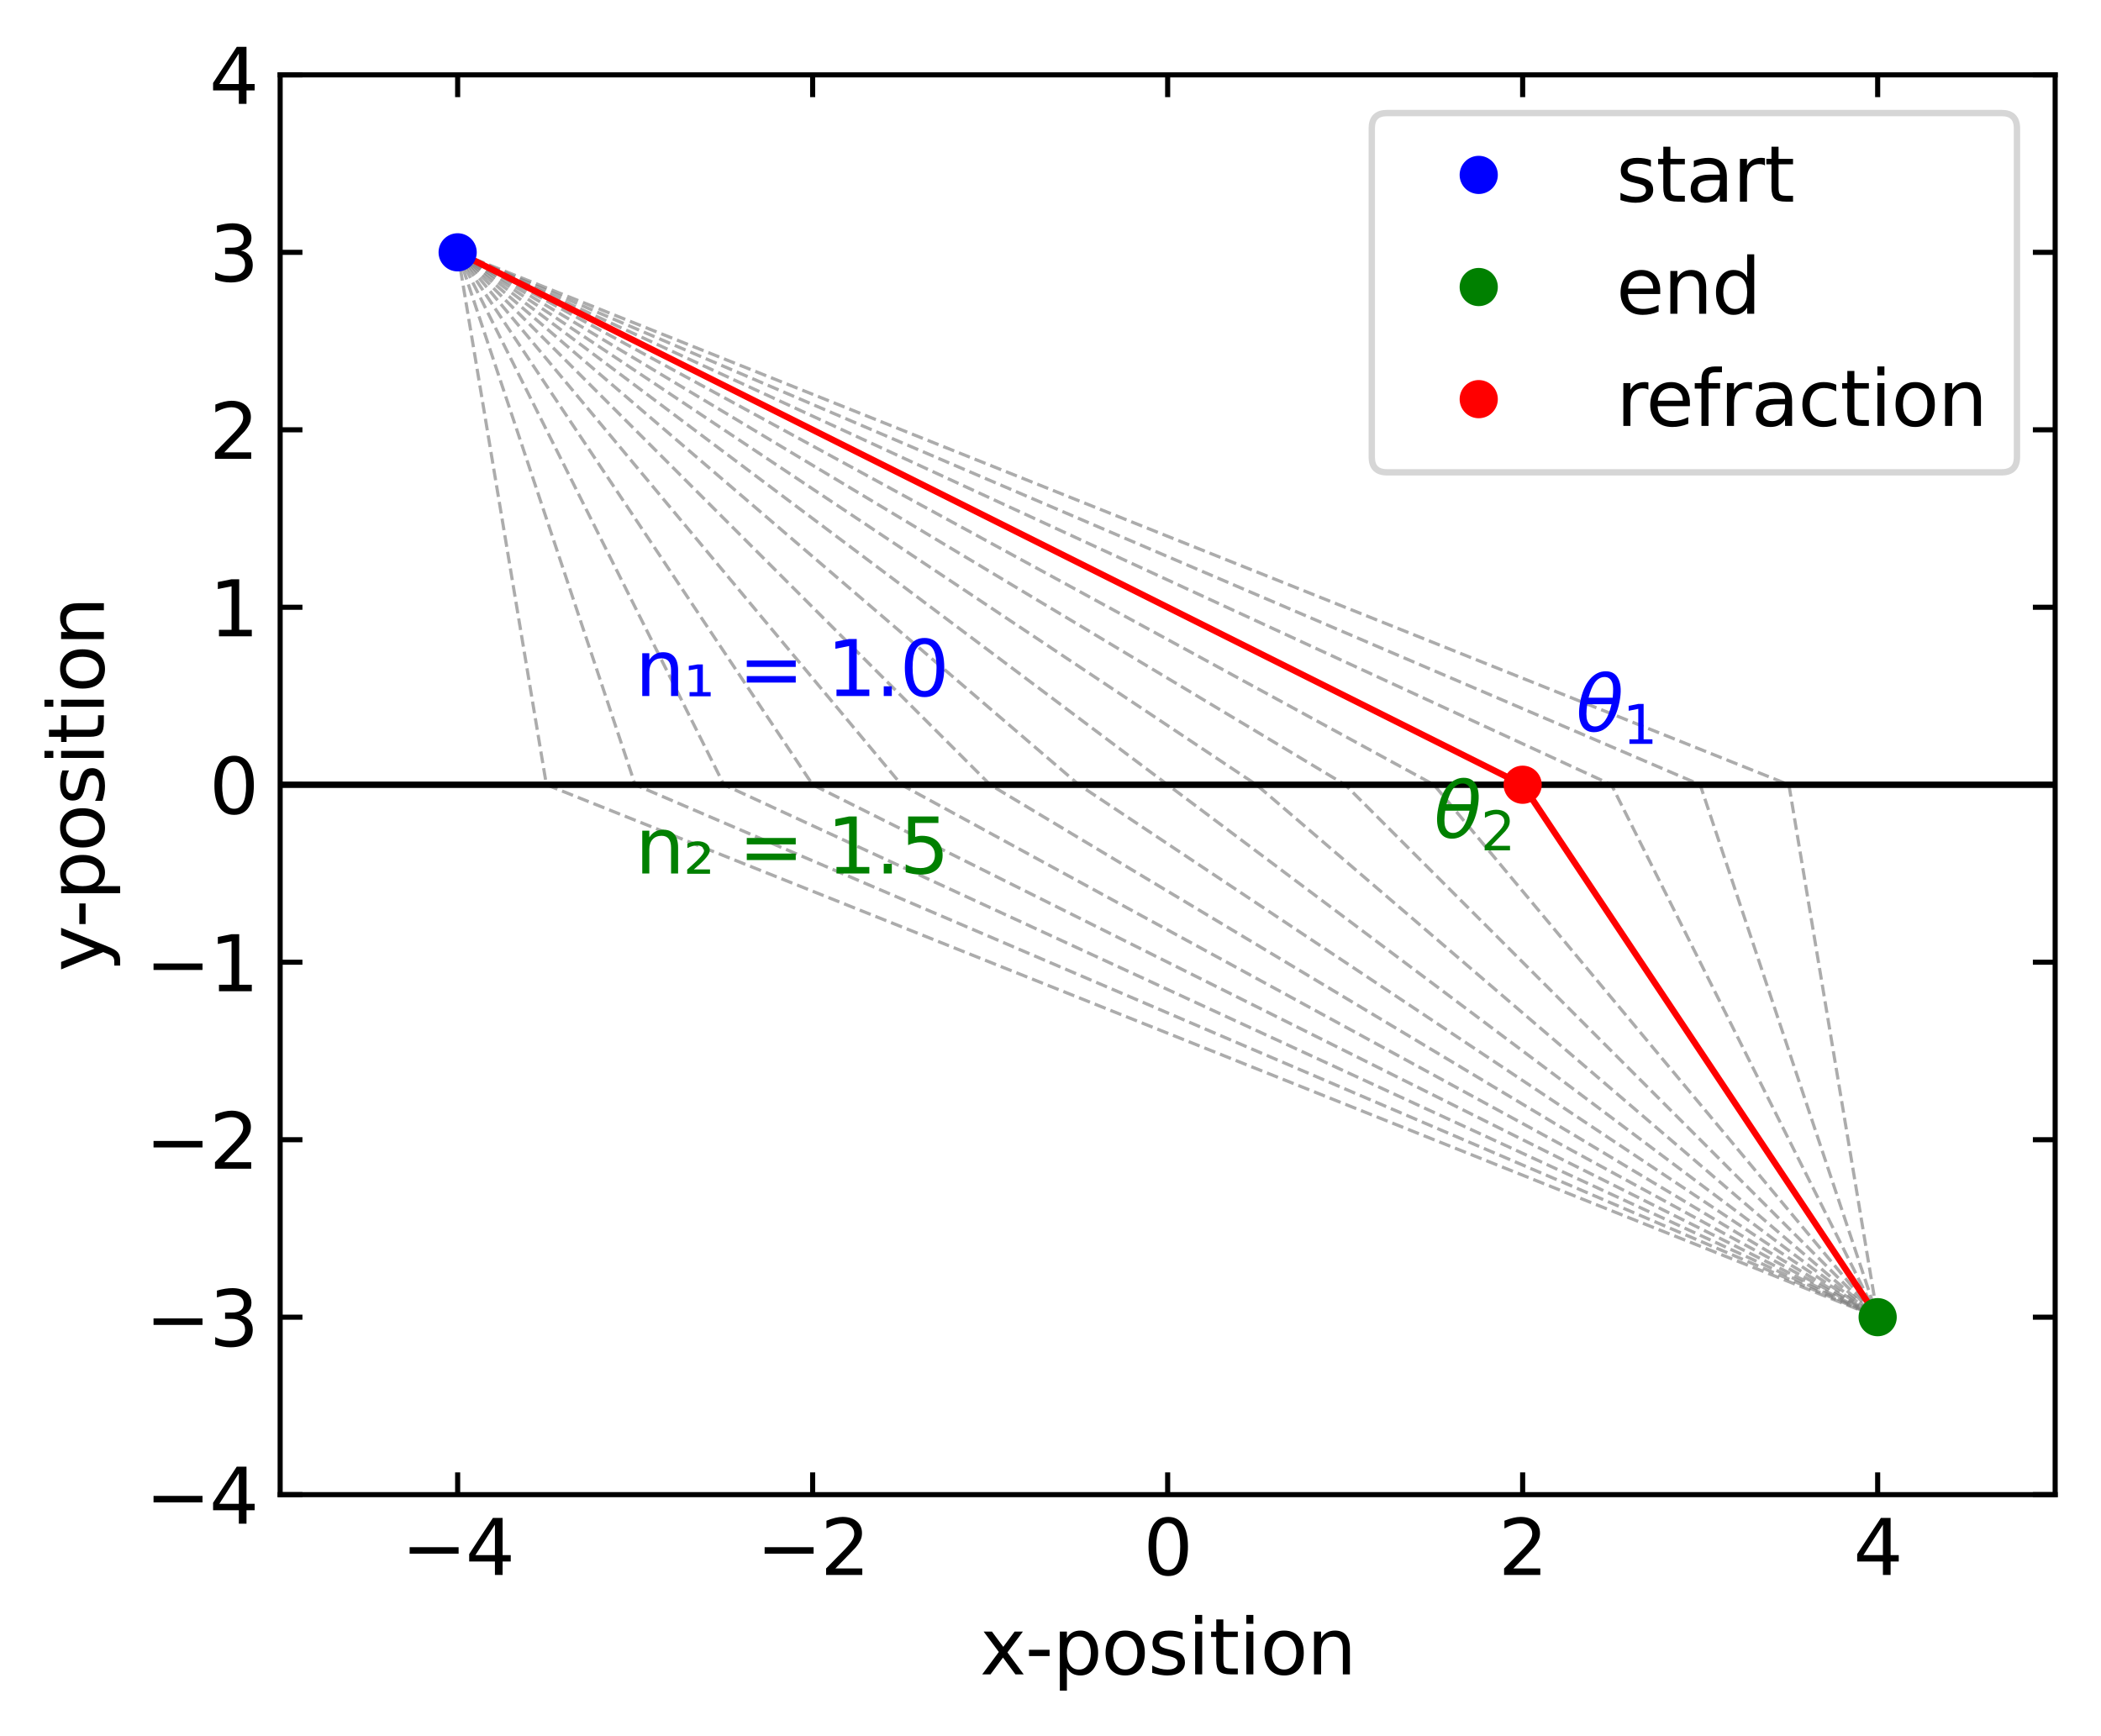 <?xml version="1.0" encoding="utf-8" standalone="no"?>
<!DOCTYPE svg PUBLIC "-//W3C//DTD SVG 1.1//EN"
  "http://www.w3.org/Graphics/SVG/1.1/DTD/svg11.dtd">
<svg xmlns:xlink="http://www.w3.org/1999/xlink" width="330.01pt" height="272.731pt" viewBox="0 0 330.01 272.731" xmlns="http://www.w3.org/2000/svg" version="1.1">
 <defs>
  <style type="text/css">*{stroke-linejoin: round; stroke-linecap: butt}</style>
 </defs>
 <g id="figure_1">
  <g id="patch_1">
   <path d="M -0 272.731 
L 330.01 272.731 
L 330.01 0 
L -0 0 
z
" style="fill: #ffffff"/>
  </g>
  <g id="axes_1">
   <g id="patch_2">
    <path d="M 44.004 234.804 
L 322.81 234.804 
L 322.81 11.759 
L 44.004 11.759 
z
" style="fill: #ffffff"/>
   </g>
   <g id="patch_3">
    <path d="M 71.885 39.64 
L 85.825 123.281 
L 294.93 206.923 
" clip-path="url(#pd26ee8ee6a)" style="fill: none; opacity: 0.65; stroke-dasharray: 1.85,0.8; stroke-dashoffset: 0; stroke: #808080; stroke-width: 0.5; stroke-linejoin: miter"/>
   </g>
   <g id="patch_4">
    <path d="M 71.885 39.64 
L 99.766 123.281 
L 294.93 206.923 
" clip-path="url(#pd26ee8ee6a)" style="fill: none; opacity: 0.65; stroke-dasharray: 1.85,0.8; stroke-dashoffset: 0; stroke: #808080; stroke-width: 0.5; stroke-linejoin: miter"/>
   </g>
   <g id="patch_5">
    <path d="M 71.885 39.64 
L 113.706 123.281 
L 294.93 206.923 
" clip-path="url(#pd26ee8ee6a)" style="fill: none; opacity: 0.65; stroke-dasharray: 1.85,0.8; stroke-dashoffset: 0; stroke: #808080; stroke-width: 0.5; stroke-linejoin: miter"/>
   </g>
   <g id="patch_6">
    <path d="M 71.885 39.64 
L 127.646 123.281 
L 294.93 206.923 
" clip-path="url(#pd26ee8ee6a)" style="fill: none; opacity: 0.65; stroke-dasharray: 1.85,0.8; stroke-dashoffset: 0; stroke: #808080; stroke-width: 0.5; stroke-linejoin: miter"/>
   </g>
   <g id="patch_7">
    <path d="M 71.885 39.64 
L 141.586 123.281 
L 294.93 206.923 
" clip-path="url(#pd26ee8ee6a)" style="fill: none; opacity: 0.65; stroke-dasharray: 1.85,0.8; stroke-dashoffset: 0; stroke: #808080; stroke-width: 0.5; stroke-linejoin: miter"/>
   </g>
   <g id="patch_8">
    <path d="M 71.885 39.64 
L 155.527 123.281 
L 294.93 206.923 
" clip-path="url(#pd26ee8ee6a)" style="fill: none; opacity: 0.65; stroke-dasharray: 1.85,0.8; stroke-dashoffset: 0; stroke: #808080; stroke-width: 0.5; stroke-linejoin: miter"/>
   </g>
   <g id="patch_9">
    <path d="M 71.885 39.64 
L 169.467 123.281 
L 294.93 206.923 
" clip-path="url(#pd26ee8ee6a)" style="fill: none; opacity: 0.65; stroke-dasharray: 1.85,0.8; stroke-dashoffset: 0; stroke: #808080; stroke-width: 0.5; stroke-linejoin: miter"/>
   </g>
   <g id="patch_10">
    <path d="M 71.885 39.64 
L 183.407 123.281 
L 294.93 206.923 
" clip-path="url(#pd26ee8ee6a)" style="fill: none; opacity: 0.65; stroke-dasharray: 1.85,0.8; stroke-dashoffset: 0; stroke: #808080; stroke-width: 0.5; stroke-linejoin: miter"/>
   </g>
   <g id="patch_11">
    <path d="M 71.885 39.64 
L 197.348 123.281 
L 294.93 206.923 
" clip-path="url(#pd26ee8ee6a)" style="fill: none; opacity: 0.65; stroke-dasharray: 1.85,0.8; stroke-dashoffset: 0; stroke: #808080; stroke-width: 0.5; stroke-linejoin: miter"/>
   </g>
   <g id="patch_12">
    <path d="M 71.885 39.64 
L 211.288 123.281 
L 294.93 206.923 
" clip-path="url(#pd26ee8ee6a)" style="fill: none; opacity: 0.65; stroke-dasharray: 1.85,0.8; stroke-dashoffset: 0; stroke: #808080; stroke-width: 0.5; stroke-linejoin: miter"/>
   </g>
   <g id="patch_13">
    <path d="M 71.885 39.64 
L 225.228 123.281 
L 294.93 206.923 
" clip-path="url(#pd26ee8ee6a)" style="fill: none; opacity: 0.65; stroke-dasharray: 1.85,0.8; stroke-dashoffset: 0; stroke: #808080; stroke-width: 0.5; stroke-linejoin: miter"/>
   </g>
   <g id="patch_14">
    <path d="M 71.885 39.64 
L 253.109 123.281 
L 294.93 206.923 
" clip-path="url(#pd26ee8ee6a)" style="fill: none; opacity: 0.65; stroke-dasharray: 1.85,0.8; stroke-dashoffset: 0; stroke: #808080; stroke-width: 0.5; stroke-linejoin: miter"/>
   </g>
   <g id="patch_15">
    <path d="M 71.885 39.64 
L 267.049 123.281 
L 294.93 206.923 
" clip-path="url(#pd26ee8ee6a)" style="fill: none; opacity: 0.65; stroke-dasharray: 1.85,0.8; stroke-dashoffset: 0; stroke: #808080; stroke-width: 0.5; stroke-linejoin: miter"/>
   </g>
   <g id="patch_16">
    <path d="M 71.885 39.64 
L 280.989 123.281 
L 294.93 206.923 
" clip-path="url(#pd26ee8ee6a)" style="fill: none; opacity: 0.65; stroke-dasharray: 1.85,0.8; stroke-dashoffset: 0; stroke: #808080; stroke-width: 0.5; stroke-linejoin: miter"/>
   </g>
   <g id="patch_17">
    <path d="M 71.885 39.64 
L 239.168 123.281 
L 294.93 206.923 
" clip-path="url(#pd26ee8ee6a)" style="fill: none; stroke: #ff0000; stroke-linejoin: miter"/>
   </g>
   <g id="matplotlib.axis_1">
    <g id="xtick_1">
     <g id="line2d_1">
      <defs>
       <path id="mf5f57a6f3e" d="M 0 0 
L 0 -3.5 
" style="stroke: #000000; stroke-width: 0.8"/>
      </defs>
      <g>
       <use xlink:href="#mf5f57a6f3e" x="71.885" y="234.804" style="stroke: #000000; stroke-width: 0.8"/>
      </g>
     </g>
     <g id="line2d_2">
      <defs>
       <path id="m73ab1de720" d="M 0 0 
L 0 3.5 
" style="stroke: #000000; stroke-width: 0.8"/>
      </defs>
      <g>
       <use xlink:href="#m73ab1de720" x="71.885" y="11.759" style="stroke: #000000; stroke-width: 0.8"/>
      </g>
     </g>
     <g id="text_1">
      <!-- −4 -->
      <g transform="translate(63.04 247.422) scale(0.12 -0.12)">
       <defs>
        <path id="DejaVuSans-2212" d="M 678 2272 
L 4684 2272 
L 4684 1741 
L 678 1741 
L 678 2272 
z
" transform="scale(0.016)"/>
        <path id="DejaVuSans-34" d="M 2419 4116 
L 825 1625 
L 2419 1625 
L 2419 4116 
z
M 2253 4666 
L 3047 4666 
L 3047 1625 
L 3713 1625 
L 3713 1100 
L 3047 1100 
L 3047 0 
L 2419 0 
L 2419 1100 
L 313 1100 
L 313 1709 
L 2253 4666 
z
" transform="scale(0.016)"/>
       </defs>
       <use xlink:href="#DejaVuSans-2212"/>
       <use xlink:href="#DejaVuSans-34" transform="translate(83.789 0)"/>
      </g>
     </g>
    </g>
    <g id="xtick_2">
     <g id="line2d_3">
      <g>
       <use xlink:href="#mf5f57a6f3e" x="127.646" y="234.804" style="stroke: #000000; stroke-width: 0.8"/>
      </g>
     </g>
     <g id="line2d_4">
      <g>
       <use xlink:href="#m73ab1de720" x="127.646" y="11.759" style="stroke: #000000; stroke-width: 0.8"/>
      </g>
     </g>
     <g id="text_2">
      <!-- −2 -->
      <g transform="translate(118.801 247.422) scale(0.12 -0.12)">
       <defs>
        <path id="DejaVuSans-32" d="M 1228 531 
L 3431 531 
L 3431 0 
L 469 0 
L 469 531 
Q 828 903 1448 1529 
Q 2069 2156 2228 2338 
Q 2531 2678 2651 2914 
Q 2772 3150 2772 3378 
Q 2772 3750 2511 3984 
Q 2250 4219 1831 4219 
Q 1534 4219 1204 4116 
Q 875 4013 500 3803 
L 500 4441 
Q 881 4594 1212 4672 
Q 1544 4750 1819 4750 
Q 2544 4750 2975 4387 
Q 3406 4025 3406 3419 
Q 3406 3131 3298 2873 
Q 3191 2616 2906 2266 
Q 2828 2175 2409 1742 
Q 1991 1309 1228 531 
z
" transform="scale(0.016)"/>
       </defs>
       <use xlink:href="#DejaVuSans-2212"/>
       <use xlink:href="#DejaVuSans-32" transform="translate(83.789 0)"/>
      </g>
     </g>
    </g>
    <g id="xtick_3">
     <g id="line2d_5">
      <g>
       <use xlink:href="#mf5f57a6f3e" x="183.407" y="234.804" style="stroke: #000000; stroke-width: 0.8"/>
      </g>
     </g>
     <g id="line2d_6">
      <g>
       <use xlink:href="#m73ab1de720" x="183.407" y="11.759" style="stroke: #000000; stroke-width: 0.8"/>
      </g>
     </g>
     <g id="text_3">
      <!-- 0 -->
      <g transform="translate(179.59 247.422) scale(0.12 -0.12)">
       <defs>
        <path id="DejaVuSans-30" d="M 2034 4250 
Q 1547 4250 1301 3770 
Q 1056 3291 1056 2328 
Q 1056 1369 1301 889 
Q 1547 409 2034 409 
Q 2525 409 2770 889 
Q 3016 1369 3016 2328 
Q 3016 3291 2770 3770 
Q 2525 4250 2034 4250 
z
M 2034 4750 
Q 2819 4750 3233 4129 
Q 3647 3509 3647 2328 
Q 3647 1150 3233 529 
Q 2819 -91 2034 -91 
Q 1250 -91 836 529 
Q 422 1150 422 2328 
Q 422 3509 836 4129 
Q 1250 4750 2034 4750 
z
" transform="scale(0.016)"/>
       </defs>
       <use xlink:href="#DejaVuSans-30"/>
      </g>
     </g>
    </g>
    <g id="xtick_4">
     <g id="line2d_7">
      <g>
       <use xlink:href="#mf5f57a6f3e" x="239.168" y="234.804" style="stroke: #000000; stroke-width: 0.8"/>
      </g>
     </g>
     <g id="line2d_8">
      <g>
       <use xlink:href="#m73ab1de720" x="239.168" y="11.759" style="stroke: #000000; stroke-width: 0.8"/>
      </g>
     </g>
     <g id="text_4">
      <!-- 2 -->
      <g transform="translate(235.351 247.422) scale(0.12 -0.12)">
       <use xlink:href="#DejaVuSans-32"/>
      </g>
     </g>
    </g>
    <g id="xtick_5">
     <g id="line2d_9">
      <g>
       <use xlink:href="#mf5f57a6f3e" x="294.93" y="234.804" style="stroke: #000000; stroke-width: 0.8"/>
      </g>
     </g>
     <g id="line2d_10">
      <g>
       <use xlink:href="#m73ab1de720" x="294.93" y="11.759" style="stroke: #000000; stroke-width: 0.8"/>
      </g>
     </g>
     <g id="text_5">
      <!-- 4 -->
      <g transform="translate(291.112 247.422) scale(0.12 -0.12)">
       <use xlink:href="#DejaVuSans-34"/>
      </g>
     </g>
    </g>
    <g id="text_6">
     <!-- x-position -->
     <g transform="translate(153.926 263.036) scale(0.12 -0.12)">
      <defs>
       <path id="DejaVuSans-78" d="M 3513 3500 
L 2247 1797 
L 3578 0 
L 2900 0 
L 1881 1375 
L 863 0 
L 184 0 
L 1544 1831 
L 300 3500 
L 978 3500 
L 1906 2253 
L 2834 3500 
L 3513 3500 
z
" transform="scale(0.016)"/>
       <path id="DejaVuSans-2d" d="M 313 2009 
L 1997 2009 
L 1997 1497 
L 313 1497 
L 313 2009 
z
" transform="scale(0.016)"/>
       <path id="DejaVuSans-70" d="M 1159 525 
L 1159 -1331 
L 581 -1331 
L 581 3500 
L 1159 3500 
L 1159 2969 
Q 1341 3281 1617 3432 
Q 1894 3584 2278 3584 
Q 2916 3584 3314 3078 
Q 3713 2572 3713 1747 
Q 3713 922 3314 415 
Q 2916 -91 2278 -91 
Q 1894 -91 1617 61 
Q 1341 213 1159 525 
z
M 3116 1747 
Q 3116 2381 2855 2742 
Q 2594 3103 2138 3103 
Q 1681 3103 1420 2742 
Q 1159 2381 1159 1747 
Q 1159 1113 1420 752 
Q 1681 391 2138 391 
Q 2594 391 2855 752 
Q 3116 1113 3116 1747 
z
" transform="scale(0.016)"/>
       <path id="DejaVuSans-6f" d="M 1959 3097 
Q 1497 3097 1228 2736 
Q 959 2375 959 1747 
Q 959 1119 1226 758 
Q 1494 397 1959 397 
Q 2419 397 2687 759 
Q 2956 1122 2956 1747 
Q 2956 2369 2687 2733 
Q 2419 3097 1959 3097 
z
M 1959 3584 
Q 2709 3584 3137 3096 
Q 3566 2609 3566 1747 
Q 3566 888 3137 398 
Q 2709 -91 1959 -91 
Q 1206 -91 779 398 
Q 353 888 353 1747 
Q 353 2609 779 3096 
Q 1206 3584 1959 3584 
z
" transform="scale(0.016)"/>
       <path id="DejaVuSans-73" d="M 2834 3397 
L 2834 2853 
Q 2591 2978 2328 3040 
Q 2066 3103 1784 3103 
Q 1356 3103 1142 2972 
Q 928 2841 928 2578 
Q 928 2378 1081 2264 
Q 1234 2150 1697 2047 
L 1894 2003 
Q 2506 1872 2764 1633 
Q 3022 1394 3022 966 
Q 3022 478 2636 193 
Q 2250 -91 1575 -91 
Q 1294 -91 989 -36 
Q 684 19 347 128 
L 347 722 
Q 666 556 975 473 
Q 1284 391 1588 391 
Q 1994 391 2212 530 
Q 2431 669 2431 922 
Q 2431 1156 2273 1281 
Q 2116 1406 1581 1522 
L 1381 1569 
Q 847 1681 609 1914 
Q 372 2147 372 2553 
Q 372 3047 722 3315 
Q 1072 3584 1716 3584 
Q 2034 3584 2315 3537 
Q 2597 3491 2834 3397 
z
" transform="scale(0.016)"/>
       <path id="DejaVuSans-69" d="M 603 3500 
L 1178 3500 
L 1178 0 
L 603 0 
L 603 3500 
z
M 603 4863 
L 1178 4863 
L 1178 4134 
L 603 4134 
L 603 4863 
z
" transform="scale(0.016)"/>
       <path id="DejaVuSans-74" d="M 1172 4494 
L 1172 3500 
L 2356 3500 
L 2356 3053 
L 1172 3053 
L 1172 1153 
Q 1172 725 1289 603 
Q 1406 481 1766 481 
L 2356 481 
L 2356 0 
L 1766 0 
Q 1100 0 847 248 
Q 594 497 594 1153 
L 594 3053 
L 172 3053 
L 172 3500 
L 594 3500 
L 594 4494 
L 1172 4494 
z
" transform="scale(0.016)"/>
       <path id="DejaVuSans-6e" d="M 3513 2113 
L 3513 0 
L 2938 0 
L 2938 2094 
Q 2938 2591 2744 2837 
Q 2550 3084 2163 3084 
Q 1697 3084 1428 2787 
Q 1159 2491 1159 1978 
L 1159 0 
L 581 0 
L 581 3500 
L 1159 3500 
L 1159 2956 
Q 1366 3272 1645 3428 
Q 1925 3584 2291 3584 
Q 2894 3584 3203 3211 
Q 3513 2838 3513 2113 
z
" transform="scale(0.016)"/>
      </defs>
      <use xlink:href="#DejaVuSans-78"/>
      <use xlink:href="#DejaVuSans-2d" transform="translate(59.18 0)"/>
      <use xlink:href="#DejaVuSans-70" transform="translate(95.264 0)"/>
      <use xlink:href="#DejaVuSans-6f" transform="translate(158.74 0)"/>
      <use xlink:href="#DejaVuSans-73" transform="translate(219.922 0)"/>
      <use xlink:href="#DejaVuSans-69" transform="translate(272.021 0)"/>
      <use xlink:href="#DejaVuSans-74" transform="translate(299.805 0)"/>
      <use xlink:href="#DejaVuSans-69" transform="translate(339.014 0)"/>
      <use xlink:href="#DejaVuSans-6f" transform="translate(366.797 0)"/>
      <use xlink:href="#DejaVuSans-6e" transform="translate(427.979 0)"/>
     </g>
    </g>
   </g>
   <g id="matplotlib.axis_2">
    <g id="ytick_1">
     <g id="line2d_11">
      <defs>
       <path id="m3c5b8a3a30" d="M 0 0 
L 3.5 0 
" style="stroke: #000000; stroke-width: 0.8"/>
      </defs>
      <g>
       <use xlink:href="#m3c5b8a3a30" x="44.004" y="234.804" style="stroke: #000000; stroke-width: 0.8"/>
      </g>
     </g>
     <g id="line2d_12">
      <defs>
       <path id="m1f648055e1" d="M 0 0 
L -3.5 0 
" style="stroke: #000000; stroke-width: 0.8"/>
      </defs>
      <g>
       <use xlink:href="#m1f648055e1" x="322.81" y="234.804" style="stroke: #000000; stroke-width: 0.8"/>
      </g>
     </g>
     <g id="text_7">
      <!-- −4 -->
      <g transform="translate(22.814 239.363) scale(0.12 -0.12)">
       <use xlink:href="#DejaVuSans-2212"/>
       <use xlink:href="#DejaVuSans-34" transform="translate(83.789 0)"/>
      </g>
     </g>
    </g>
    <g id="ytick_2">
     <g id="line2d_13">
      <g>
       <use xlink:href="#m3c5b8a3a30" x="44.004" y="206.923" style="stroke: #000000; stroke-width: 0.8"/>
      </g>
     </g>
     <g id="line2d_14">
      <g>
       <use xlink:href="#m1f648055e1" x="322.81" y="206.923" style="stroke: #000000; stroke-width: 0.8"/>
      </g>
     </g>
     <g id="text_8">
      <!-- −3 -->
      <g transform="translate(22.814 211.482) scale(0.12 -0.12)">
       <defs>
        <path id="DejaVuSans-33" d="M 2597 2516 
Q 3050 2419 3304 2112 
Q 3559 1806 3559 1356 
Q 3559 666 3084 287 
Q 2609 -91 1734 -91 
Q 1441 -91 1130 -33 
Q 819 25 488 141 
L 488 750 
Q 750 597 1062 519 
Q 1375 441 1716 441 
Q 2309 441 2620 675 
Q 2931 909 2931 1356 
Q 2931 1769 2642 2001 
Q 2353 2234 1838 2234 
L 1294 2234 
L 1294 2753 
L 1863 2753 
Q 2328 2753 2575 2939 
Q 2822 3125 2822 3475 
Q 2822 3834 2567 4026 
Q 2313 4219 1838 4219 
Q 1578 4219 1281 4162 
Q 984 4106 628 3988 
L 628 4550 
Q 988 4650 1302 4700 
Q 1616 4750 1894 4750 
Q 2613 4750 3031 4423 
Q 3450 4097 3450 3541 
Q 3450 3153 3228 2886 
Q 3006 2619 2597 2516 
z
" transform="scale(0.016)"/>
       </defs>
       <use xlink:href="#DejaVuSans-2212"/>
       <use xlink:href="#DejaVuSans-33" transform="translate(83.789 0)"/>
      </g>
     </g>
    </g>
    <g id="ytick_3">
     <g id="line2d_15">
      <g>
       <use xlink:href="#m3c5b8a3a30" x="44.004" y="179.042" style="stroke: #000000; stroke-width: 0.8"/>
      </g>
     </g>
     <g id="line2d_16">
      <g>
       <use xlink:href="#m1f648055e1" x="322.81" y="179.042" style="stroke: #000000; stroke-width: 0.8"/>
      </g>
     </g>
     <g id="text_9">
      <!-- −2 -->
      <g transform="translate(22.814 183.602) scale(0.12 -0.12)">
       <use xlink:href="#DejaVuSans-2212"/>
       <use xlink:href="#DejaVuSans-32" transform="translate(83.789 0)"/>
      </g>
     </g>
    </g>
    <g id="ytick_4">
     <g id="line2d_17">
      <g>
       <use xlink:href="#m3c5b8a3a30" x="44.004" y="151.162" style="stroke: #000000; stroke-width: 0.8"/>
      </g>
     </g>
     <g id="line2d_18">
      <g>
       <use xlink:href="#m1f648055e1" x="322.81" y="151.162" style="stroke: #000000; stroke-width: 0.8"/>
      </g>
     </g>
     <g id="text_10">
      <!-- −1 -->
      <g transform="translate(22.814 155.721) scale(0.12 -0.12)">
       <defs>
        <path id="DejaVuSans-31" d="M 794 531 
L 1825 531 
L 1825 4091 
L 703 3866 
L 703 4441 
L 1819 4666 
L 2450 4666 
L 2450 531 
L 3481 531 
L 3481 0 
L 794 0 
L 794 531 
z
" transform="scale(0.016)"/>
       </defs>
       <use xlink:href="#DejaVuSans-2212"/>
       <use xlink:href="#DejaVuSans-31" transform="translate(83.789 0)"/>
      </g>
     </g>
    </g>
    <g id="ytick_5">
     <g id="line2d_19">
      <g>
       <use xlink:href="#m3c5b8a3a30" x="44.004" y="123.281" style="stroke: #000000; stroke-width: 0.8"/>
      </g>
     </g>
     <g id="line2d_20">
      <g>
       <use xlink:href="#m1f648055e1" x="322.81" y="123.281" style="stroke: #000000; stroke-width: 0.8"/>
      </g>
     </g>
     <g id="text_11">
      <!-- 0 -->
      <g transform="translate(32.869 127.84) scale(0.12 -0.12)">
       <use xlink:href="#DejaVuSans-30"/>
      </g>
     </g>
    </g>
    <g id="ytick_6">
     <g id="line2d_21">
      <g>
       <use xlink:href="#m3c5b8a3a30" x="44.004" y="95.401" style="stroke: #000000; stroke-width: 0.8"/>
      </g>
     </g>
     <g id="line2d_22">
      <g>
       <use xlink:href="#m1f648055e1" x="322.81" y="95.401" style="stroke: #000000; stroke-width: 0.8"/>
      </g>
     </g>
     <g id="text_12">
      <!-- 1 -->
      <g transform="translate(32.869 99.96) scale(0.12 -0.12)">
       <use xlink:href="#DejaVuSans-31"/>
      </g>
     </g>
    </g>
    <g id="ytick_7">
     <g id="line2d_23">
      <g>
       <use xlink:href="#m3c5b8a3a30" x="44.004" y="67.52" style="stroke: #000000; stroke-width: 0.8"/>
      </g>
     </g>
     <g id="line2d_24">
      <g>
       <use xlink:href="#m1f648055e1" x="322.81" y="67.52" style="stroke: #000000; stroke-width: 0.8"/>
      </g>
     </g>
     <g id="text_13">
      <!-- 2 -->
      <g transform="translate(32.869 72.079) scale(0.12 -0.12)">
       <use xlink:href="#DejaVuSans-32"/>
      </g>
     </g>
    </g>
    <g id="ytick_8">
     <g id="line2d_25">
      <g>
       <use xlink:href="#m3c5b8a3a30" x="44.004" y="39.64" style="stroke: #000000; stroke-width: 0.8"/>
      </g>
     </g>
     <g id="line2d_26">
      <g>
       <use xlink:href="#m1f648055e1" x="322.81" y="39.64" style="stroke: #000000; stroke-width: 0.8"/>
      </g>
     </g>
     <g id="text_14">
      <!-- 3 -->
      <g transform="translate(32.869 44.199) scale(0.12 -0.12)">
       <use xlink:href="#DejaVuSans-33"/>
      </g>
     </g>
    </g>
    <g id="ytick_9">
     <g id="line2d_27">
      <g>
       <use xlink:href="#m3c5b8a3a30" x="44.004" y="11.759" style="stroke: #000000; stroke-width: 0.8"/>
      </g>
     </g>
     <g id="line2d_28">
      <g>
       <use xlink:href="#m1f648055e1" x="322.81" y="11.759" style="stroke: #000000; stroke-width: 0.8"/>
      </g>
     </g>
     <g id="text_15">
      <!-- 4 -->
      <g transform="translate(32.869 16.318) scale(0.12 -0.12)">
       <use xlink:href="#DejaVuSans-34"/>
      </g>
     </g>
    </g>
    <g id="text_16">
     <!-- y-position -->
     <g transform="translate(16.318 152.658) rotate(-90) scale(0.12 -0.12)">
      <defs>
       <path id="DejaVuSans-79" d="M 2059 -325 
Q 1816 -950 1584 -1140 
Q 1353 -1331 966 -1331 
L 506 -1331 
L 506 -850 
L 844 -850 
Q 1081 -850 1212 -737 
Q 1344 -625 1503 -206 
L 1606 56 
L 191 3500 
L 800 3500 
L 1894 763 
L 2988 3500 
L 3597 3500 
L 2059 -325 
z
" transform="scale(0.016)"/>
      </defs>
      <use xlink:href="#DejaVuSans-79"/>
      <use xlink:href="#DejaVuSans-2d" transform="translate(57.43 0)"/>
      <use xlink:href="#DejaVuSans-70" transform="translate(93.514 0)"/>
      <use xlink:href="#DejaVuSans-6f" transform="translate(156.99 0)"/>
      <use xlink:href="#DejaVuSans-73" transform="translate(218.172 0)"/>
      <use xlink:href="#DejaVuSans-69" transform="translate(270.271 0)"/>
      <use xlink:href="#DejaVuSans-74" transform="translate(298.055 0)"/>
      <use xlink:href="#DejaVuSans-69" transform="translate(337.264 0)"/>
      <use xlink:href="#DejaVuSans-6f" transform="translate(365.047 0)"/>
      <use xlink:href="#DejaVuSans-6e" transform="translate(426.229 0)"/>
     </g>
    </g>
   </g>
   <g id="line2d_29">
    <path d="M 44.004 123.281 
L 322.81 123.281 
" clip-path="url(#pd26ee8ee6a)" style="fill: none; stroke: #000000; stroke-linecap: square"/>
   </g>
   <g id="line2d_30">
    <defs>
     <path id="m85bbb50257" d="M 0 2.5 
C 0.663 2.5 1.299 2.237 1.768 1.768 
C 2.237 1.299 2.5 0.663 2.5 0 
C 2.5 -0.663 2.237 -1.299 1.768 -1.768 
C 1.299 -2.237 0.663 -2.5 0 -2.5 
C -0.663 -2.5 -1.299 -2.237 -1.768 -1.768 
C -2.237 -1.299 -2.5 -0.663 -2.5 0 
C -2.5 0.663 -2.237 1.299 -1.768 1.768 
C -1.299 2.237 -0.663 2.5 0 2.5 
z
" style="stroke: #0000ff"/>
    </defs>
    <g clip-path="url(#pd26ee8ee6a)">
     <use xlink:href="#m85bbb50257" x="71.885" y="39.64" style="fill: #0000ff; stroke: #0000ff"/>
    </g>
   </g>
   <g id="line2d_31">
    <defs>
     <path id="mf59b1539dd" d="M 0 2.5 
C 0.663 2.5 1.299 2.237 1.768 1.768 
C 2.237 1.299 2.5 0.663 2.5 0 
C 2.5 -0.663 2.237 -1.299 1.768 -1.768 
C 1.299 -2.237 0.663 -2.5 0 -2.5 
C -0.663 -2.5 -1.299 -2.237 -1.768 -1.768 
C -2.237 -1.299 -2.5 -0.663 -2.5 0 
C -2.5 0.663 -2.237 1.299 -1.768 1.768 
C -1.299 2.237 -0.663 2.5 0 2.5 
z
" style="stroke: #008000"/>
    </defs>
    <g clip-path="url(#pd26ee8ee6a)">
     <use xlink:href="#mf59b1539dd" x="294.93" y="206.923" style="fill: #008000; stroke: #008000"/>
    </g>
   </g>
   <g id="line2d_32">
    <defs>
     <path id="m20733498b7" d="M 0 2.5 
C 0.663 2.5 1.299 2.237 1.768 1.768 
C 2.237 1.299 2.5 0.663 2.5 0 
C 2.5 -0.663 2.237 -1.299 1.768 -1.768 
C 1.299 -2.237 0.663 -2.5 0 -2.5 
C -0.663 -2.5 -1.299 -2.237 -1.768 -1.768 
C -2.237 -1.299 -2.5 -0.663 -2.5 0 
C -2.5 0.663 -2.237 1.299 -1.768 1.768 
C -1.299 2.237 -0.663 2.5 0 2.5 
z
" style="stroke: #ff0000"/>
    </defs>
    <g clip-path="url(#pd26ee8ee6a)">
     <use xlink:href="#m20733498b7" x="239.168" y="123.281" style="fill: #ff0000; stroke: #ff0000"/>
    </g>
   </g>
   <g id="patch_18">
    <path d="M 44.004 234.804 
L 44.004 11.759 
" style="fill: none; stroke: #000000; stroke-width: 0.8; stroke-linejoin: miter; stroke-linecap: square"/>
   </g>
   <g id="patch_19">
    <path d="M 322.81 234.804 
L 322.81 11.759 
" style="fill: none; stroke: #000000; stroke-width: 0.8; stroke-linejoin: miter; stroke-linecap: square"/>
   </g>
   <g id="patch_20">
    <path d="M 44.004 234.804 
L 322.81 234.804 
" style="fill: none; stroke: #000000; stroke-width: 0.8; stroke-linejoin: miter; stroke-linecap: square"/>
   </g>
   <g id="patch_21">
    <path d="M 44.004 11.759 
L 322.81 11.759 
" style="fill: none; stroke: #000000; stroke-width: 0.8; stroke-linejoin: miter; stroke-linecap: square"/>
   </g>
   <g id="text_17">
    <!-- $\theta_1$ -->
    <g style="fill: #0000ff" transform="translate(247.533 114.917) scale(0.12 -0.12)">
     <defs>
      <path id="DejaVuSans-Oblique-3b8" d="M 2913 2219 
L 925 2219 
Q 791 1284 928 888 
Q 1100 400 1566 400 
Q 2034 400 2391 891 
Q 2703 1322 2913 2219 
z
M 3009 2750 
Q 3094 3638 2984 3950 
Q 2813 4444 2353 4444 
Q 1875 4444 1525 3956 
Q 1250 3563 1034 2750 
L 3009 2750 
z
M 2444 4913 
Q 3194 4913 3494 4250 
Q 3794 3591 3566 2422 
Q 3341 1256 2781 594 
Q 2225 -72 1475 -72 
Q 722 -72 425 594 
Q 128 1256 353 2422 
Q 581 3591 1134 4250 
Q 1691 4913 2444 4913 
z
" transform="scale(0.016)"/>
     </defs>
     <use xlink:href="#DejaVuSans-Oblique-3b8" transform="translate(0 0.234)"/>
     <use xlink:href="#DejaVuSans-31" transform="translate(61.182 -16.172) scale(0.7)"/>
    </g>
   </g>
   <g id="text_18">
    <!-- $\theta_2$ -->
    <g style="fill: #008000" transform="translate(225.228 131.646) scale(0.12 -0.12)">
     <use xlink:href="#DejaVuSans-Oblique-3b8" transform="translate(0 0.234)"/>
     <use xlink:href="#DejaVuSans-32" transform="translate(61.182 -16.172) scale(0.7)"/>
    </g>
   </g>
   <g id="text_19">
    <!-- n₁ = 1.0 -->
    <g style="fill: #0000ff" transform="translate(99.766 109.341) scale(0.12 -0.12)">
     <defs>
      <path id="DejaVuSans-2081" d="M 488 319 
L 1125 319 
L 1125 2229 
L 428 2101 
L 428 2463 
L 1147 2585 
L 1575 2585 
L 1575 319 
L 2216 319 
L 2216 -24 
L 488 -24 
L 488 319 
z
" transform="scale(0.016)"/>
      <path id="DejaVuSans-20" transform="scale(0.016)"/>
      <path id="DejaVuSans-3d" d="M 678 2906 
L 4684 2906 
L 4684 2381 
L 678 2381 
L 678 2906 
z
M 678 1631 
L 4684 1631 
L 4684 1100 
L 678 1100 
L 678 1631 
z
" transform="scale(0.016)"/>
      <path id="DejaVuSans-2e" d="M 684 794 
L 1344 794 
L 1344 0 
L 684 0 
L 684 794 
z
" transform="scale(0.016)"/>
     </defs>
     <use xlink:href="#DejaVuSans-6e"/>
     <use xlink:href="#DejaVuSans-2081" transform="translate(63.379 0)"/>
     <use xlink:href="#DejaVuSans-20" transform="translate(103.467 0)"/>
     <use xlink:href="#DejaVuSans-3d" transform="translate(135.254 0)"/>
     <use xlink:href="#DejaVuSans-20" transform="translate(219.043 0)"/>
     <use xlink:href="#DejaVuSans-31" transform="translate(250.83 0)"/>
     <use xlink:href="#DejaVuSans-2e" transform="translate(314.453 0)"/>
     <use xlink:href="#DejaVuSans-30" transform="translate(346.24 0)"/>
    </g>
   </g>
   <g id="text_20">
    <!-- n₂ = 1.5 -->
    <g style="fill: #008000" transform="translate(99.766 137.222) scale(0.12 -0.12)">
     <defs>
      <path id="DejaVuSans-2082" d="M 838 332 
L 2163 332 
L 2163 -24 
L 294 -24 
L 294 319 
Q 400 416 597 591 
Q 1672 1544 1672 1838 
Q 1672 2044 1509 2170 
Q 1347 2297 1081 2297 
Q 919 2297 728 2242 
Q 538 2188 313 2079 
L 313 2463 
Q 553 2551 761 2594 
Q 969 2638 1147 2638 
Q 1600 2638 1872 2432 
Q 2144 2226 2144 1888 
Q 2144 1454 1109 566 
Q 934 416 838 332 
z
" transform="scale(0.016)"/>
      <path id="DejaVuSans-35" d="M 691 4666 
L 3169 4666 
L 3169 4134 
L 1269 4134 
L 1269 2991 
Q 1406 3038 1543 3061 
Q 1681 3084 1819 3084 
Q 2600 3084 3056 2656 
Q 3513 2228 3513 1497 
Q 3513 744 3044 326 
Q 2575 -91 1722 -91 
Q 1428 -91 1123 -41 
Q 819 9 494 109 
L 494 744 
Q 775 591 1075 516 
Q 1375 441 1709 441 
Q 2250 441 2565 725 
Q 2881 1009 2881 1497 
Q 2881 1984 2565 2268 
Q 2250 2553 1709 2553 
Q 1456 2553 1204 2497 
Q 953 2441 691 2322 
L 691 4666 
z
" transform="scale(0.016)"/>
     </defs>
     <use xlink:href="#DejaVuSans-6e"/>
     <use xlink:href="#DejaVuSans-2082" transform="translate(63.379 0)"/>
     <use xlink:href="#DejaVuSans-20" transform="translate(103.467 0)"/>
     <use xlink:href="#DejaVuSans-3d" transform="translate(135.254 0)"/>
     <use xlink:href="#DejaVuSans-20" transform="translate(219.043 0)"/>
     <use xlink:href="#DejaVuSans-31" transform="translate(250.83 0)"/>
     <use xlink:href="#DejaVuSans-2e" transform="translate(314.453 0)"/>
     <use xlink:href="#DejaVuSans-35" transform="translate(346.24 0)"/>
    </g>
   </g>
   <g id="legend_1">
    <g id="patch_22">
     <path d="M 217.868 74.2 
L 314.41 74.2 
Q 316.81 74.2 316.81 71.8 
L 316.81 20.159 
Q 316.81 17.759 314.41 17.759 
L 217.868 17.759 
Q 215.468 17.759 215.468 20.159 
L 215.468 71.8 
Q 215.468 74.2 217.868 74.2 
z
" style="fill: #ffffff; opacity: 0.8; stroke: #cccccc; stroke-linejoin: miter"/>
    </g>
    <g id="line2d_33">
     <g>
      <use xlink:href="#m85bbb50257" x="232.268" y="27.477" style="fill: #0000ff; stroke: #0000ff"/>
     </g>
    </g>
    <g id="text_21">
     <!-- start -->
     <g transform="translate(253.868 31.677) scale(0.12 -0.12)">
      <defs>
       <path id="DejaVuSans-61" d="M 2194 1759 
Q 1497 1759 1228 1600 
Q 959 1441 959 1056 
Q 959 750 1161 570 
Q 1363 391 1709 391 
Q 2188 391 2477 730 
Q 2766 1069 2766 1631 
L 2766 1759 
L 2194 1759 
z
M 3341 1997 
L 3341 0 
L 2766 0 
L 2766 531 
Q 2569 213 2275 61 
Q 1981 -91 1556 -91 
Q 1019 -91 701 211 
Q 384 513 384 1019 
Q 384 1609 779 1909 
Q 1175 2209 1959 2209 
L 2766 2209 
L 2766 2266 
Q 2766 2663 2505 2880 
Q 2244 3097 1772 3097 
Q 1472 3097 1187 3025 
Q 903 2953 641 2809 
L 641 3341 
Q 956 3463 1253 3523 
Q 1550 3584 1831 3584 
Q 2591 3584 2966 3190 
Q 3341 2797 3341 1997 
z
" transform="scale(0.016)"/>
       <path id="DejaVuSans-72" d="M 2631 2963 
Q 2534 3019 2420 3045 
Q 2306 3072 2169 3072 
Q 1681 3072 1420 2755 
Q 1159 2438 1159 1844 
L 1159 0 
L 581 0 
L 581 3500 
L 1159 3500 
L 1159 2956 
Q 1341 3275 1631 3429 
Q 1922 3584 2338 3584 
Q 2397 3584 2469 3576 
Q 2541 3569 2628 3553 
L 2631 2963 
z
" transform="scale(0.016)"/>
      </defs>
      <use xlink:href="#DejaVuSans-73"/>
      <use xlink:href="#DejaVuSans-74" transform="translate(52.1 0)"/>
      <use xlink:href="#DejaVuSans-61" transform="translate(91.309 0)"/>
      <use xlink:href="#DejaVuSans-72" transform="translate(152.588 0)"/>
      <use xlink:href="#DejaVuSans-74" transform="translate(193.701 0)"/>
     </g>
    </g>
    <g id="line2d_34">
     <g>
      <use xlink:href="#mf59b1539dd" x="232.268" y="45.091" style="fill: #008000; stroke: #008000"/>
     </g>
    </g>
    <g id="text_22">
     <!-- end -->
     <g transform="translate(253.868 49.291) scale(0.12 -0.12)">
      <defs>
       <path id="DejaVuSans-65" d="M 3597 1894 
L 3597 1613 
L 953 1613 
Q 991 1019 1311 708 
Q 1631 397 2203 397 
Q 2534 397 2845 478 
Q 3156 559 3463 722 
L 3463 178 
Q 3153 47 2828 -22 
Q 2503 -91 2169 -91 
Q 1331 -91 842 396 
Q 353 884 353 1716 
Q 353 2575 817 3079 
Q 1281 3584 2069 3584 
Q 2775 3584 3186 3129 
Q 3597 2675 3597 1894 
z
M 3022 2063 
Q 3016 2534 2758 2815 
Q 2500 3097 2075 3097 
Q 1594 3097 1305 2825 
Q 1016 2553 972 2059 
L 3022 2063 
z
" transform="scale(0.016)"/>
       <path id="DejaVuSans-64" d="M 2906 2969 
L 2906 4863 
L 3481 4863 
L 3481 0 
L 2906 0 
L 2906 525 
Q 2725 213 2448 61 
Q 2172 -91 1784 -91 
Q 1150 -91 751 415 
Q 353 922 353 1747 
Q 353 2572 751 3078 
Q 1150 3584 1784 3584 
Q 2172 3584 2448 3432 
Q 2725 3281 2906 2969 
z
M 947 1747 
Q 947 1113 1208 752 
Q 1469 391 1925 391 
Q 2381 391 2643 752 
Q 2906 1113 2906 1747 
Q 2906 2381 2643 2742 
Q 2381 3103 1925 3103 
Q 1469 3103 1208 2742 
Q 947 2381 947 1747 
z
" transform="scale(0.016)"/>
      </defs>
      <use xlink:href="#DejaVuSans-65"/>
      <use xlink:href="#DejaVuSans-6e" transform="translate(61.523 0)"/>
      <use xlink:href="#DejaVuSans-64" transform="translate(124.902 0)"/>
     </g>
    </g>
    <g id="line2d_35">
     <g>
      <use xlink:href="#m20733498b7" x="232.268" y="62.705" style="fill: #ff0000; stroke: #ff0000"/>
     </g>
    </g>
    <g id="text_23">
     <!-- refraction -->
     <g transform="translate(253.868 66.905) scale(0.12 -0.12)">
      <defs>
       <path id="DejaVuSans-66" d="M 2375 4863 
L 2375 4384 
L 1825 4384 
Q 1516 4384 1395 4259 
Q 1275 4134 1275 3809 
L 1275 3500 
L 2222 3500 
L 2222 3053 
L 1275 3053 
L 1275 0 
L 697 0 
L 697 3053 
L 147 3053 
L 147 3500 
L 697 3500 
L 697 3744 
Q 697 4328 969 4595 
Q 1241 4863 1831 4863 
L 2375 4863 
z
" transform="scale(0.016)"/>
       <path id="DejaVuSans-63" d="M 3122 3366 
L 3122 2828 
Q 2878 2963 2633 3030 
Q 2388 3097 2138 3097 
Q 1578 3097 1268 2742 
Q 959 2388 959 1747 
Q 959 1106 1268 751 
Q 1578 397 2138 397 
Q 2388 397 2633 464 
Q 2878 531 3122 666 
L 3122 134 
Q 2881 22 2623 -34 
Q 2366 -91 2075 -91 
Q 1284 -91 818 406 
Q 353 903 353 1747 
Q 353 2603 823 3093 
Q 1294 3584 2113 3584 
Q 2378 3584 2631 3529 
Q 2884 3475 3122 3366 
z
" transform="scale(0.016)"/>
      </defs>
      <use xlink:href="#DejaVuSans-72"/>
      <use xlink:href="#DejaVuSans-65" transform="translate(38.863 0)"/>
      <use xlink:href="#DejaVuSans-66" transform="translate(100.387 0)"/>
      <use xlink:href="#DejaVuSans-72" transform="translate(135.592 0)"/>
      <use xlink:href="#DejaVuSans-61" transform="translate(176.705 0)"/>
      <use xlink:href="#DejaVuSans-63" transform="translate(237.984 0)"/>
      <use xlink:href="#DejaVuSans-74" transform="translate(292.965 0)"/>
      <use xlink:href="#DejaVuSans-69" transform="translate(332.174 0)"/>
      <use xlink:href="#DejaVuSans-6f" transform="translate(359.957 0)"/>
      <use xlink:href="#DejaVuSans-6e" transform="translate(421.139 0)"/>
     </g>
    </g>
   </g>
  </g>
 </g>
 <defs>
  <clipPath id="pd26ee8ee6a">
   <rect x="44.004" y="11.759" width="278.806" height="223.045"/>
  </clipPath>
 </defs>
</svg>
